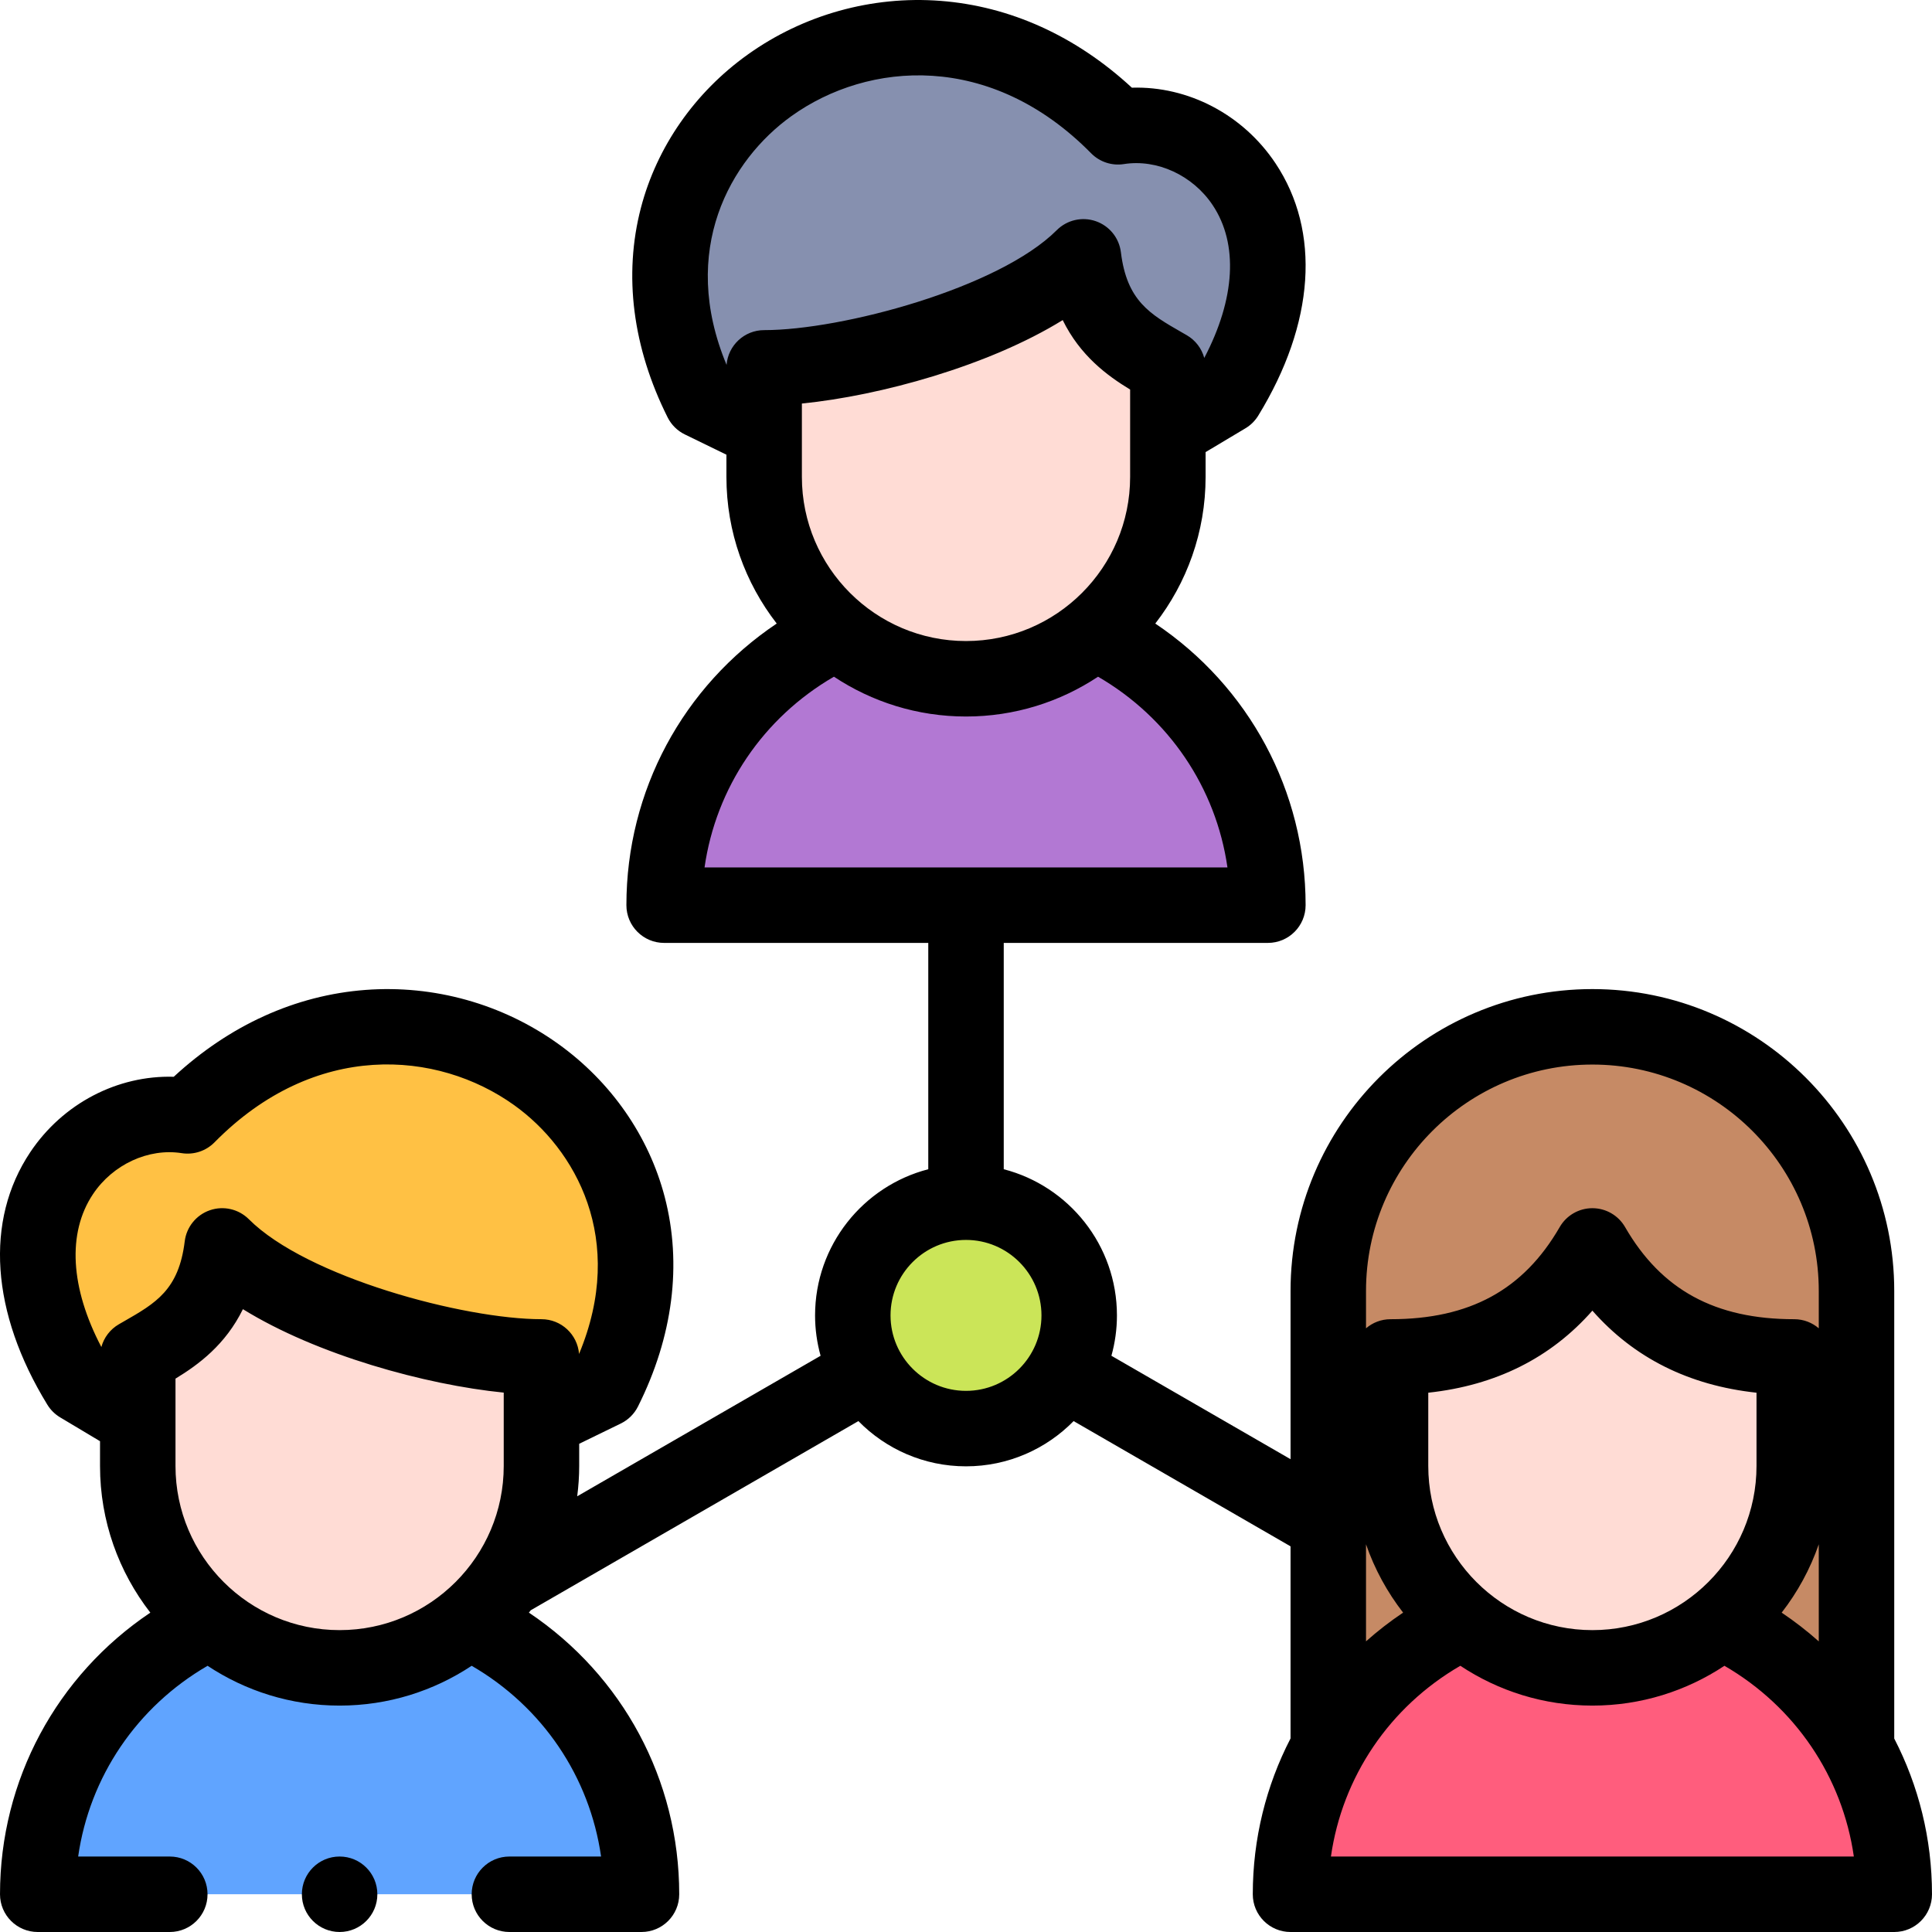 <svg id="Layer_1" enable-background="new 0 0 512.004 512.004" height="512" viewBox="0 0 512.004 512.004" width="512" xmlns="http://www.w3.org/2000/svg"><g><g clip-rule="evenodd" fill-rule="evenodd"><circle cx="256.003" cy="348.595" fill="#cbe558" r="30"/><g><path d="m287.127 68.065c-17.75 17.75-62.004 29.421-84.617 29.421v16.746 12.157c0 16.507 7.577 31.33 19.425 41.162 9.27 7.693 21.154 12.331 34.068 12.331 12.915 0 24.799-4.638 34.068-12.331 11.848-9.833 19.425-24.656 19.425-41.162v-12.157-16.746c-9.273-5.354-20.081-10.724-22.369-29.421z" fill="#ffdcd5"/><path d="m202.481 97.486c22.586 0 66.788-11.671 84.518-29.421 2.284 18.696 13.081 24.067 22.344 29.421v14.684l7.792-2.592 7.792-4.655c27.833-45.393-2.448-75.447-28.637-71.319-57.199-58.096-146.451.634-110.416 72.538l8.304 4.045 8.304 4.045c0-.062 0-.124 0-.187-.001-4.771-.001-8.938-.001-16.559z" fill="#8690af"/><path d="m336.003 239.883c0-31.834-18.846-59.476-45.931-72.331-9.27 7.693-21.154 12.332-34.069 12.332s-24.799-4.638-34.069-12.332c-27.085 12.855-45.931 40.496-45.931 72.331z" fill="#b278d3"/></g><g><path d="m387.935 429.671c-27.085 12.855-45.931 40.496-45.931 72.331h160c0-31.834-18.846-59.476-45.931-72.331-9.27 7.694-21.154 12.332-34.069 12.332s-24.799-4.638-34.069-12.332z" fill="#ff5d7d"/><path d="m422.004 442.003c29.421 0 53.493-24.072 53.493-53.493 0-12.968 0-15.936 0-28.904-22.613 0-41.264-8.24-53.493-29.421-12.229 21.181-30.88 29.421-53.493 29.421v28.904c0 29.421 24.072 53.493 53.493 53.493z" fill="#ffdcd5"/><path d="m352.011 463.383c8.136-14.643 20.735-26.503 35.925-33.711-11.848-9.833-19.425-24.656-19.425-41.162 0-12.968 0-15.936 0-28.904 22.613 0 41.264-8.24 53.493-29.421 12.229 21.181 30.88 29.421 53.493 29.421v28.904c0 16.507-7.577 31.33-19.425 41.162 15.189 7.208 27.788 19.069 35.925 33.712v-121.272c0-38.496-31.497-69.993-69.993-69.993s-69.992 31.497-69.992 69.993v121.271z" fill="#c68a65"/></g><g><path d="m58.879 330.184c17.75 17.75 62.004 29.421 84.617 29.421v16.747 12.157c0 16.507-7.577 31.33-19.425 41.162-9.27 7.693-21.154 12.331-34.068 12.331-12.915 0-24.799-4.638-34.068-12.331-11.848-9.833-19.425-24.656-19.425-41.162v-12.157-16.747c9.273-5.354 20.082-10.724 22.369-29.421z" fill="#ffdcd5"/><path d="m143.525 359.606c-22.586 0-66.788-11.671-84.518-29.421-2.285 18.696-13.08 24.067-22.343 29.421v14.684l-7.792-2.592-7.792-4.655c-27.833-45.393 2.448-75.447 28.636-71.319 57.199-58.096 146.451.634 110.416 72.538l-8.303 4.045-8.304 4.045c0-.062 0-.124 0-.187 0-4.772 0-8.939 0-16.559z" fill="#ffc144"/><path d="m10.003 502.002c0-31.834 18.846-59.476 45.931-72.331 9.269 7.693 21.153 12.332 34.068 12.332s24.799-4.638 34.069-12.332c27.085 12.855 45.931 40.496 45.931 72.331z" fill="#60a4ff"/></g></g><g><path d="m501.997 460.729v-118.617c0-44.108-35.885-79.993-79.993-79.993s-79.993 35.885-79.993 79.993v44.592l-47.473-27.409c.948-3.408 1.465-6.994 1.465-10.701 0-18.604-12.766-34.282-29.999-38.734v-59.978h69.999c5.522 0 10-4.477 10-10 0-30.289-15.023-57.978-39.839-74.634 8.346-10.748 13.333-24.228 13.333-38.859v-6.575l10.558-6.308c1.387-.828 2.552-1.98 3.396-3.357 14.973-24.418 16.633-48.801 4.555-66.896-8.654-12.966-23.203-20.477-38.047-20.016-14.779-13.667-32.236-21.6-50.76-23.012-18.148-1.381-36.291 3.679-51.076 14.259-14.021 10.032-24.062 24.452-28.276 40.603-4.646 17.81-2.196 37.014 7.087 55.536.983 1.963 2.586 3.548 4.561 4.509l11.016 5.367v5.891c0 14.629 4.986 28.107 13.33 38.855-24.823 16.648-39.837 44.31-39.837 74.638 0 5.523 4.477 10 10 10h70v59.978c-17.233 4.452-30 20.13-30 38.735 0 3.706.517 7.292 1.465 10.701l-64.498 37.238c.334-2.631.525-5.305.525-8.025v-5.891l11.016-5.366c1.974-.962 3.577-2.546 4.561-4.51 9.283-18.522 11.733-37.726 7.087-55.536-4.213-16.151-14.255-30.57-28.275-40.603-14.785-10.58-32.926-15.643-51.076-14.259-18.524 1.413-35.981 9.345-50.76 23.012-14.886-.438-29.395 7.051-38.049 20.015-12.078 18.096-10.418 42.479 4.555 66.897.844 1.377 2.009 2.529 3.396 3.357l10.558 6.308v6.575c0 14.631 4.987 28.11 13.333 38.859-24.816 16.656-39.839 44.344-39.839 74.634 0 5.523 4.477 10 10 10h34.997c5.523 0 10-4.477 10-10s-4.477-10-10-10h-24.286c3.023-21.09 15.521-39.663 34.296-50.548 10.041 6.658 22.069 10.549 34.993 10.549 12.926 0 24.956-3.892 34.997-10.552 18.783 10.883 31.275 29.441 34.294 50.551h-24.294c-5.523 0-10 4.477-10 10s4.477 10 10 10h35.003c5.523 0 10-4.477 10-10 0-30.328-15.013-57.989-39.837-74.638.163-.21.333-.415.494-.628l86.826-50.129c7.262 7.392 17.362 11.988 28.518 11.988 11.157 0 21.256-4.596 28.518-11.988l57.489 33.192v50.909c-6.468 12.505-10.007 26.585-10.007 41.295 0 5.523 4.478 10 10 10h160c5.522 0 10-4.477 10-10 0-14.691-3.539-28.767-10.007-41.274zm-289.487-334.339v-19.448c20.748-2.074 49.489-9.979 69.12-22.115 4.624 9.418 11.731 14.682 17.867 18.408v23.155c0 23.982-19.511 43.494-43.494 43.494-23.982 0-43.493-19.511-43.493-43.494zm-2.749-95.641c20.349-14.561 52.792-17.155 79.402 9.871 2.264 2.299 5.5 3.365 8.683 2.862 8.803-1.388 18.258 2.982 23.525 10.875 6.86 10.279 5.996 24.835-2.227 40.502-.684-2.512-2.333-4.696-4.648-6.032l-1.295-.744c-8.461-4.849-14.573-8.353-16.149-21.231-.464-3.796-3.053-6.994-6.668-8.24-3.612-1.245-7.623-.32-10.329 2.383-15.367 15.368-56.987 26.492-77.545 26.492-5.256 0-9.556 4.057-9.96 9.21-12.654-30.366.946-54.309 17.211-65.948zm11.245 148.583c10.042 6.66 22.072 10.552 34.998 10.552 12.924 0 24.953-3.891 34.994-10.549 18.774 10.886 31.272 29.458 34.295 50.548h-138.58c3.018-21.109 15.51-39.667 34.293-50.551zm-196.371 137.143c5.268-7.892 14.723-12.259 23.524-10.875 3.186.503 6.419-.563 8.683-2.862 26.609-27.027 59.052-24.432 79.402-9.871 16.265 11.639 29.865 35.582 17.211 65.947-.404-5.152-4.704-9.21-9.96-9.21-20.559 0-62.178-11.124-77.545-26.492-2.705-2.704-6.714-3.629-10.329-2.383s-6.204 4.444-6.668 8.24c-1.575 12.879-7.688 16.382-16.148 21.231l-1.295.744c-2.315 1.337-3.964 3.522-4.648 6.033-8.223-15.667-9.087-30.224-2.227-40.502zm21.874 72.034v-23.155c6.136-3.726 13.243-8.989 17.867-18.407 19.631 12.136 48.372 20.041 69.119 22.114v19.448c0 23.982-19.511 43.494-43.493 43.494s-43.493-19.512-43.493-43.494zm209.494-19.914c-11.028 0-20-8.972-20-20s8.972-20 20-20 20 8.972 20 20-8.972 20-20 20zm122.508 19.914v-19.425c17.903-1.932 32.464-9.213 43.493-21.746 11.029 12.532 25.59 19.814 43.493 21.746v19.425c0 23.982-19.511 43.494-43.493 43.494s-43.493-19.511-43.493-43.494zm93.654 38.859c4.201-5.411 7.545-11.513 9.833-18.109v25.73c-3.077-2.741-6.359-5.289-9.833-7.621zm-50.161-145.248c33.08 0 59.993 26.913 59.993 59.993v9.904c-1.749-1.499-4.016-2.41-6.5-2.41-20.968 0-35.214-7.76-44.833-24.421-1.786-3.094-5.088-5-8.66-5s-6.874 1.906-8.66 5c-9.619 16.661-23.865 24.421-44.833 24.421-2.484 0-4.751.911-6.5 2.41v-9.904c0-33.081 26.913-59.993 59.993-59.993zm-50.163 145.244c-3.474 2.33-6.755 4.875-9.83 7.614v-25.719c2.287 6.595 5.63 12.696 9.83 18.105zm-19.128 64.638c3.019-21.109 15.511-39.667 34.293-50.551 10.042 6.66 22.072 10.552 34.998 10.552 12.925 0 24.953-3.891 34.994-10.55 18.774 10.886 31.272 29.458 34.295 50.549z"/><path d="m90.003 492.002h-.007c-5.523 0-9.996 4.477-9.996 10s4.48 10 10.003 10 10-4.477 10-10-4.477-10-10-10z"/></g></g></svg>
